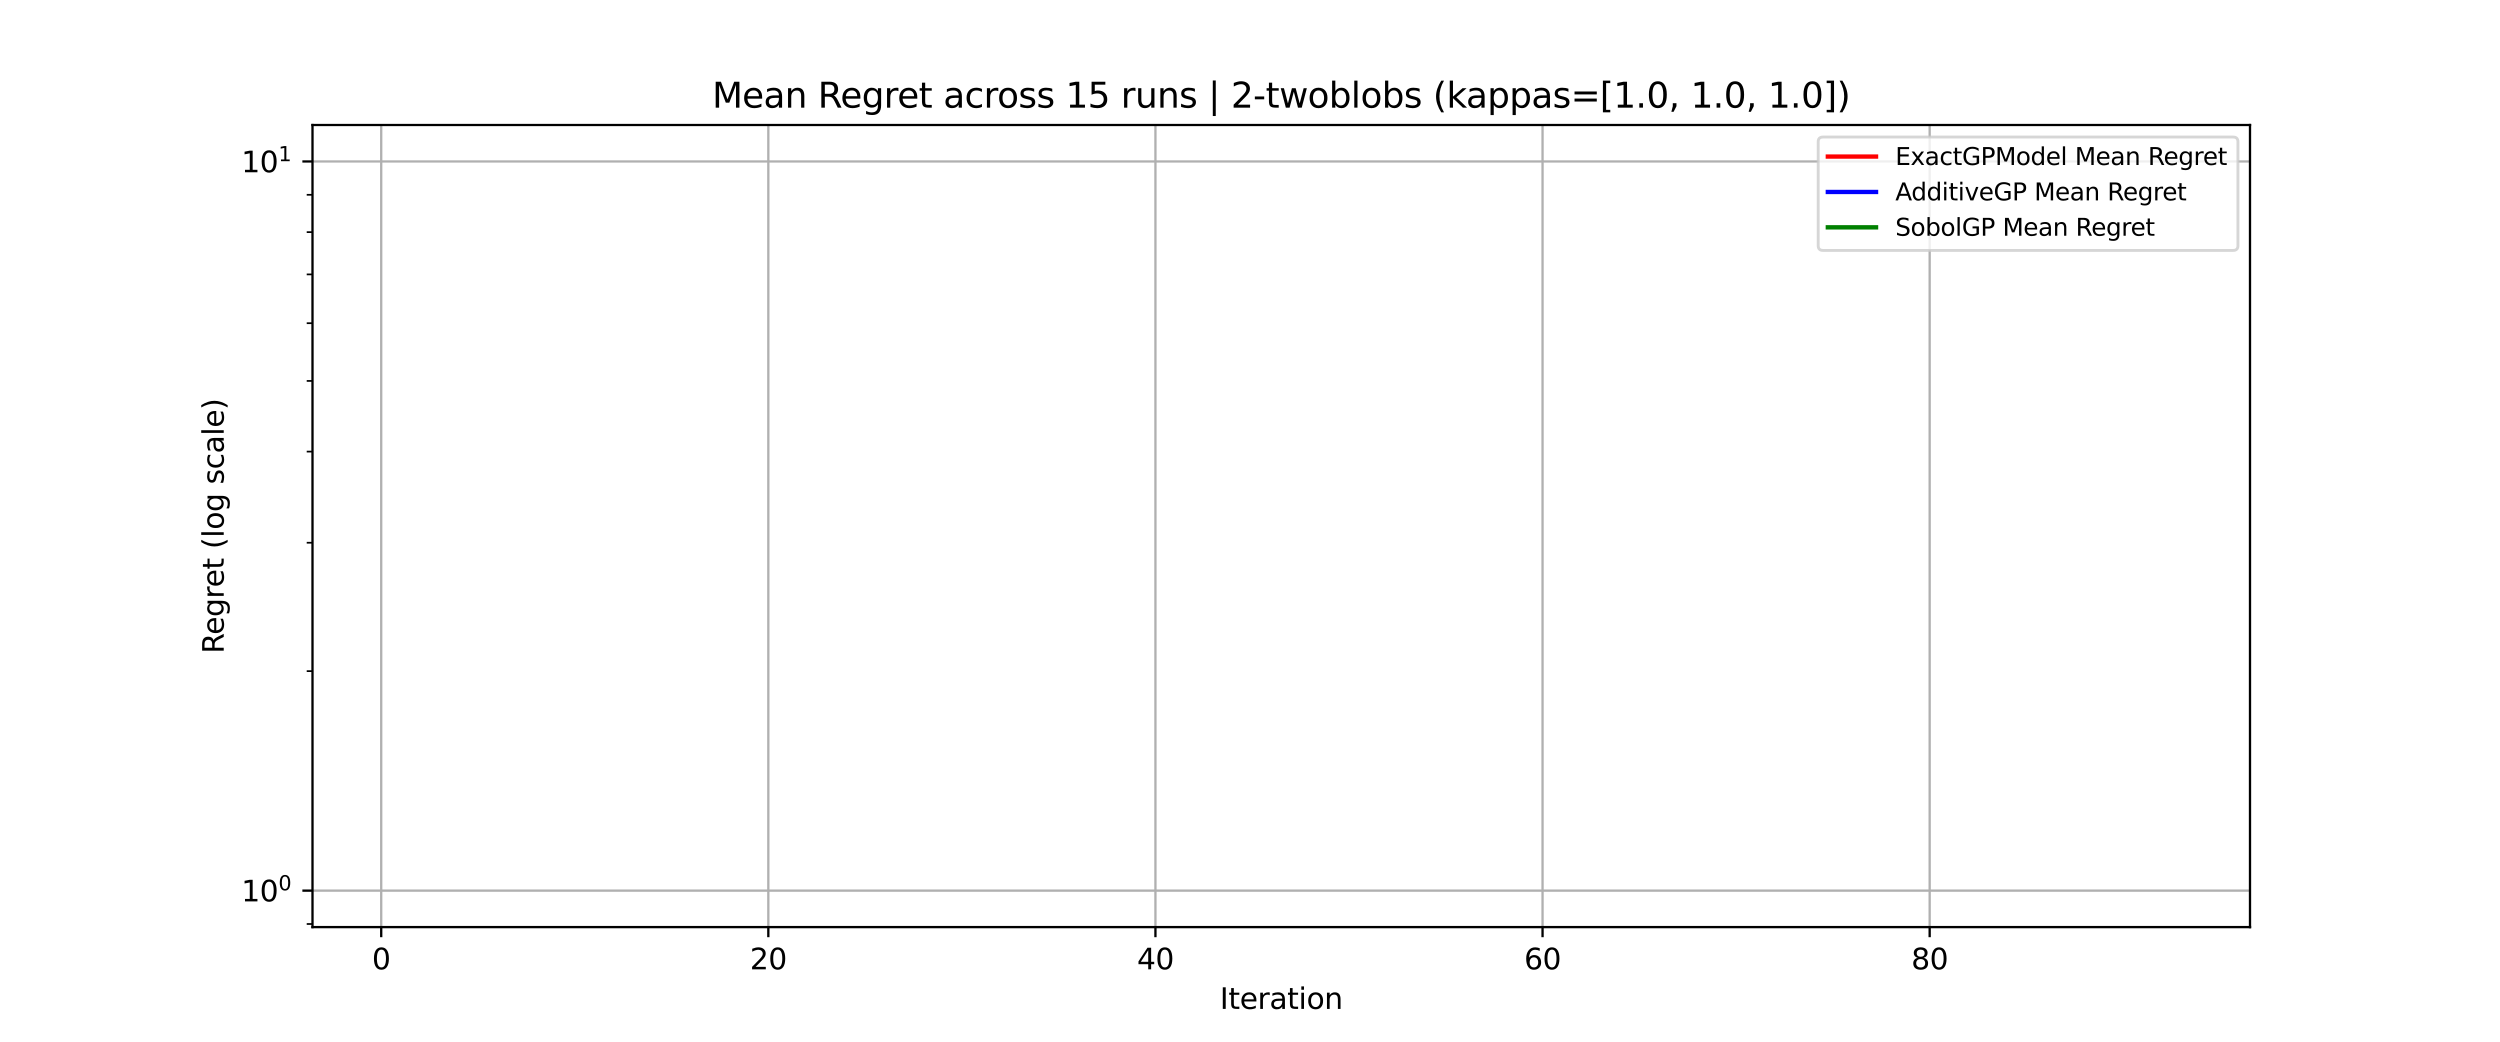 <?xml version="1.0" encoding="utf-8" standalone="no"?>
<!DOCTYPE svg PUBLIC "-//W3C//DTD SVG 1.1//EN"
  "http://www.w3.org/Graphics/SVG/1.1/DTD/svg11.dtd">
<svg xmlns:xlink="http://www.w3.org/1999/xlink" width="864pt" height="360pt" viewBox="0 0 864 360" xmlns="http://www.w3.org/2000/svg" version="1.1">
 <defs>
  <style type="text/css">*{stroke-linejoin: round; stroke-linecap: butt}</style>
 </defs>
 <g id="figure_1">
  <g id="patch_1">
   <path d="M 0 360 
L 864 360 
L 864 0 
L 0 0 
z
" style="fill: #ffffff"/>
  </g>
  <g id="axes_1">
   <g id="patch_2">
    <path d="M 108 320.4 
L 777.6 320.4 
L 777.6 43.2 
L 108 43.2 
z
" style="fill: #ffffff"/>
   </g>
   <g id="FillBetweenPolyCollection_1">
    <defs>
     <path id="mb35b9e0365" d="M 138.436 251947.8 
L 138.436 251947.8 
L 145.126 251947.8 
L 151.815 251947.8 
L 158.504 251947.8 
L 165.194 251947.8 
L 171.883 251947.8 
L 178.572 251947.8 
L 185.262 251947.8 
L 191.951 251947.8 
L 198.64 251947.8 
L 205.329 251947.8 
L 212.019 251947.8 
L 218.708 251947.8 
L 225.397 251947.8 
L 232.087 251947.8 
L 238.776 251947.8 
L 245.465 251947.8 
L 252.155 251947.8 
L 258.844 251947.8 
L 265.533 251947.8 
L 272.223 251947.8 
L 278.912 251947.8 
L 285.601 251947.8 
L 292.291 251947.8 
L 298.98 251947.8 
L 305.669 251947.8 
L 312.358 251947.8 
L 319.048 251947.8 
L 325.737 251947.8 
L 332.426 251947.8 
L 339.116 251947.8 
L 345.805 251947.8 
L 352.494 251947.8 
L 359.184 251947.8 
L 365.873 251947.8 
L 372.562 251947.8 
L 379.252 251947.8 
L 385.941 251947.8 
L 392.63 251947.8 
L 399.319 251947.8 
L 406.009 251947.8 
L 412.698 251947.8 
L 419.387 251947.8 
L 426.077 251947.8 
L 432.766 251947.8 
L 439.455 251947.8 
L 446.145 251947.8 
L 452.834 251947.8 
L 459.523 251947.8 
L 466.213 251947.8 
L 472.902 251947.8 
L 479.591 251947.8 
L 486.281 251947.8 
L 492.97 251947.8 
L 499.659 251947.8 
L 506.348 251947.8 
L 513.038 251947.8 
L 519.727 251947.8 
L 526.416 251947.8 
L 533.106 251947.8 
L 539.795 251947.8 
L 546.484 251947.8 
L 553.174 251947.8 
L 559.863 251947.8 
L 566.552 251947.8 
L 573.242 251947.8 
L 579.931 251947.8 
L 586.62 251947.8 
L 593.309 251947.8 
L 599.999 251947.8 
L 606.688 251947.8 
L 613.377 251947.8 
L 620.067 251947.8 
L 626.756 251947.8 
L 633.445 251947.8 
L 640.135 251947.8 
L 646.824 251947.8 
L 653.513 251947.8 
L 660.203 251947.8 
L 666.892 251947.8 
L 673.581 251947.8 
L 680.271 251947.8 
L 686.96 251947.8 
L 693.649 251947.8 
L 700.338 251947.8 
L 707.028 251947.8 
L 713.717 251947.8 
L 720.406 251947.8 
L 727.096 251947.8 
L 733.785 251947.8 
L 740.474 251947.8 
L 747.164 251947.8 
L 747.164 251947.8 
L 747.164 251947.8 
L 740.474 251947.8 
L 733.785 251947.8 
L 727.096 251947.8 
L 720.406 251947.8 
L 713.717 251947.8 
L 707.028 251947.8 
L 700.338 251947.8 
L 693.649 251947.8 
L 686.96 251947.8 
L 680.271 251947.8 
L 673.581 251947.8 
L 666.892 251947.8 
L 660.203 251947.8 
L 653.513 251947.8 
L 646.824 251947.8 
L 640.135 251947.8 
L 633.445 251947.8 
L 626.756 251947.8 
L 620.067 251947.8 
L 613.377 251947.8 
L 606.688 251947.8 
L 599.999 251947.8 
L 593.309 251947.8 
L 586.62 251947.8 
L 579.931 251947.8 
L 573.242 251947.8 
L 566.552 251947.8 
L 559.863 251947.8 
L 553.174 251947.8 
L 546.484 251947.8 
L 539.795 251947.8 
L 533.106 251947.8 
L 526.416 251947.8 
L 519.727 251947.8 
L 513.038 251947.8 
L 506.348 251947.8 
L 499.659 251947.8 
L 492.97 251947.8 
L 486.281 251947.8 
L 479.591 251947.8 
L 472.902 251947.8 
L 466.213 251947.8 
L 459.523 251947.8 
L 452.834 251947.8 
L 446.145 251947.8 
L 439.455 251947.8 
L 432.766 251947.8 
L 426.077 251947.8 
L 419.387 251947.8 
L 412.698 251947.8 
L 406.009 251947.8 
L 399.319 251947.8 
L 392.63 251947.8 
L 385.941 251947.8 
L 379.252 251947.8 
L 372.562 251947.8 
L 365.873 251947.8 
L 359.184 251947.8 
L 352.494 251947.8 
L 345.805 251947.8 
L 339.116 251947.8 
L 332.426 251947.8 
L 325.737 251947.8 
L 319.048 251947.8 
L 312.358 251947.8 
L 305.669 251947.8 
L 298.98 251947.8 
L 292.291 251947.8 
L 285.601 251947.8 
L 278.912 251947.8 
L 272.223 251947.8 
L 265.533 251947.8 
L 258.844 251947.8 
L 252.155 251947.8 
L 245.465 251947.8 
L 238.776 251947.8 
L 232.087 251947.8 
L 225.397 251947.8 
L 218.708 251947.8 
L 212.019 251947.8 
L 205.329 251947.8 
L 198.64 251947.8 
L 191.951 251947.8 
L 185.262 251947.8 
L 178.572 251947.8 
L 171.883 251947.8 
L 165.194 251947.8 
L 158.504 251947.8 
L 151.815 251947.8 
L 145.126 251947.8 
L 138.436 251947.8 
z
" style="stroke: #ff0000; stroke-opacity: 0.2"/>
    </defs>
    <g clip-path="url(#p2c023fe505)">
     <use xlink:href="#mb35b9e0365" x="0" y="360" style="fill: #ff0000; fill-opacity: 0.2; stroke: #ff0000; stroke-opacity: 0.2"/>
    </g>
   </g>
   <g id="FillBetweenPolyCollection_2">
    <defs>
     <path id="mdf77f0b54c" d="M 138.436 251947.8 
L 138.436 251947.8 
L 145.126 251947.8 
L 151.815 251947.8 
L 158.504 251947.8 
L 165.194 251947.8 
L 171.883 251947.8 
L 178.572 251947.8 
L 185.262 251947.8 
L 191.951 251947.8 
L 198.64 251947.8 
L 205.329 251947.8 
L 212.019 251947.8 
L 218.708 251947.8 
L 225.397 251947.8 
L 232.087 251947.8 
L 238.776 251947.8 
L 245.465 251947.8 
L 252.155 251947.8 
L 258.844 251947.8 
L 265.533 251947.8 
L 272.223 251947.8 
L 278.912 251947.8 
L 285.601 251947.8 
L 292.291 251947.8 
L 298.98 251947.8 
L 305.669 251947.8 
L 312.358 251947.8 
L 319.048 251947.8 
L 325.737 251947.8 
L 332.426 251947.8 
L 339.116 251947.8 
L 345.805 251947.8 
L 352.494 251947.8 
L 359.184 251947.8 
L 365.873 251947.8 
L 372.562 251947.8 
L 379.252 251947.8 
L 385.941 251947.8 
L 392.63 251947.8 
L 399.319 251947.8 
L 406.009 251947.8 
L 412.698 251947.8 
L 419.387 251947.8 
L 426.077 251947.8 
L 432.766 251947.8 
L 439.455 251947.8 
L 446.145 251947.8 
L 452.834 251947.8 
L 459.523 251947.8 
L 466.213 251947.8 
L 472.902 251947.8 
L 479.591 251947.8 
L 486.281 251947.8 
L 492.97 251947.8 
L 499.659 251947.8 
L 506.348 251947.8 
L 513.038 251947.8 
L 519.727 251947.8 
L 526.416 251947.8 
L 533.106 251947.8 
L 539.795 251947.8 
L 546.484 251947.8 
L 553.174 251947.8 
L 559.863 251947.8 
L 566.552 251947.8 
L 573.242 251947.8 
L 579.931 251947.8 
L 586.62 251947.8 
L 593.309 251947.8 
L 599.999 251947.8 
L 606.688 251947.8 
L 613.377 251947.8 
L 620.067 251947.8 
L 626.756 251947.8 
L 633.445 251947.8 
L 640.135 251947.8 
L 646.824 251947.8 
L 653.513 251947.8 
L 660.203 251947.8 
L 666.892 251947.8 
L 673.581 251947.8 
L 680.271 251947.8 
L 686.96 251947.8 
L 693.649 251947.8 
L 700.338 251947.8 
L 707.028 251947.8 
L 713.717 251947.8 
L 720.406 251947.8 
L 727.096 251947.8 
L 733.785 251947.8 
L 740.474 251947.8 
L 747.164 251947.8 
L 747.164 251947.8 
L 747.164 251947.8 
L 740.474 251947.8 
L 733.785 251947.8 
L 727.096 251947.8 
L 720.406 251947.8 
L 713.717 251947.8 
L 707.028 251947.8 
L 700.338 251947.8 
L 693.649 251947.8 
L 686.96 251947.8 
L 680.271 251947.8 
L 673.581 251947.8 
L 666.892 251947.8 
L 660.203 251947.8 
L 653.513 251947.8 
L 646.824 251947.8 
L 640.135 251947.8 
L 633.445 251947.8 
L 626.756 251947.8 
L 620.067 251947.8 
L 613.377 251947.8 
L 606.688 251947.8 
L 599.999 251947.8 
L 593.309 251947.8 
L 586.62 251947.8 
L 579.931 251947.8 
L 573.242 251947.8 
L 566.552 251947.8 
L 559.863 251947.8 
L 553.174 251947.8 
L 546.484 251947.8 
L 539.795 251947.8 
L 533.106 251947.8 
L 526.416 251947.8 
L 519.727 251947.8 
L 513.038 251947.8 
L 506.348 251947.8 
L 499.659 251947.8 
L 492.97 251947.8 
L 486.281 251947.8 
L 479.591 251947.8 
L 472.902 251947.8 
L 466.213 251947.8 
L 459.523 251947.8 
L 452.834 251947.8 
L 446.145 251947.8 
L 439.455 251947.8 
L 432.766 251947.8 
L 426.077 251947.8 
L 419.387 251947.8 
L 412.698 251947.8 
L 406.009 251947.8 
L 399.319 251947.8 
L 392.63 251947.8 
L 385.941 251947.8 
L 379.252 251947.8 
L 372.562 251947.8 
L 365.873 251947.8 
L 359.184 251947.8 
L 352.494 251947.8 
L 345.805 251947.8 
L 339.116 251947.8 
L 332.426 251947.8 
L 325.737 251947.8 
L 319.048 251947.8 
L 312.358 251947.8 
L 305.669 251947.8 
L 298.98 251947.8 
L 292.291 251947.8 
L 285.601 251947.8 
L 278.912 251947.8 
L 272.223 251947.8 
L 265.533 251947.8 
L 258.844 251947.8 
L 252.155 251947.8 
L 245.465 251947.8 
L 238.776 251947.8 
L 232.087 251947.8 
L 225.397 251947.8 
L 218.708 251947.8 
L 212.019 251947.8 
L 205.329 251947.8 
L 198.64 251947.8 
L 191.951 251947.8 
L 185.262 251947.8 
L 178.572 251947.8 
L 171.883 251947.8 
L 165.194 251947.8 
L 158.504 251947.8 
L 151.815 251947.8 
L 145.126 251947.8 
L 138.436 251947.8 
z
" style="stroke: #0000ff; stroke-opacity: 0.2"/>
    </defs>
    <g clip-path="url(#p2c023fe505)">
     <use xlink:href="#mdf77f0b54c" x="0" y="360" style="fill: #0000ff; fill-opacity: 0.2; stroke: #0000ff; stroke-opacity: 0.2"/>
    </g>
   </g>
   <g id="FillBetweenPolyCollection_3">
    <defs>
     <path id="m0d3c546a46" d="M 138.436 251947.8 
L 138.436 251947.8 
L 145.126 251947.8 
L 151.815 251947.8 
L 158.504 251947.8 
L 165.194 251947.8 
L 171.883 251947.8 
L 178.572 251947.8 
L 185.262 251947.8 
L 191.951 251947.8 
L 198.64 251947.8 
L 205.329 251947.8 
L 212.019 251947.8 
L 218.708 251947.8 
L 225.397 251947.8 
L 232.087 251947.8 
L 238.776 251947.8 
L 245.465 251947.8 
L 252.155 251947.8 
L 258.844 251947.8 
L 265.533 251947.8 
L 272.223 251947.8 
L 278.912 251947.8 
L 285.601 251947.8 
L 292.291 251947.8 
L 298.98 251947.8 
L 305.669 251947.8 
L 312.358 251947.8 
L 319.048 251947.8 
L 325.737 251947.8 
L 332.426 251947.8 
L 339.116 251947.8 
L 345.805 251947.8 
L 352.494 251947.8 
L 359.184 251947.8 
L 365.873 251947.8 
L 372.562 251947.8 
L 379.252 251947.8 
L 385.941 251947.8 
L 392.63 251947.8 
L 399.319 251947.8 
L 406.009 251947.8 
L 412.698 251947.8 
L 419.387 251947.8 
L 426.077 251947.8 
L 432.766 251947.8 
L 439.455 251947.8 
L 446.145 251947.8 
L 452.834 251947.8 
L 459.523 251947.8 
L 466.213 251947.8 
L 472.902 251947.8 
L 479.591 251947.8 
L 486.281 251947.8 
L 492.97 251947.8 
L 499.659 251947.8 
L 506.348 251947.8 
L 513.038 251947.8 
L 519.727 251947.8 
L 526.416 251947.8 
L 533.106 251947.8 
L 539.795 251947.8 
L 546.484 251947.8 
L 553.174 251947.8 
L 559.863 251947.8 
L 566.552 251947.8 
L 573.242 251947.8 
L 579.931 251947.8 
L 586.62 251947.8 
L 593.309 251947.8 
L 599.999 251947.8 
L 606.688 251947.8 
L 613.377 251947.8 
L 620.067 251947.8 
L 626.756 251947.8 
L 633.445 251947.8 
L 640.135 251947.8 
L 646.824 251947.8 
L 653.513 251947.8 
L 660.203 251947.8 
L 666.892 251947.8 
L 673.581 251947.8 
L 680.271 251947.8 
L 686.96 251947.8 
L 693.649 251947.8 
L 700.338 251947.8 
L 707.028 251947.8 
L 713.717 251947.8 
L 720.406 251947.8 
L 727.096 251947.8 
L 733.785 251947.8 
L 740.474 251947.8 
L 747.164 251947.8 
L 747.164 251947.8 
L 747.164 251947.8 
L 740.474 251947.8 
L 733.785 251947.8 
L 727.096 251947.8 
L 720.406 251947.8 
L 713.717 251947.8 
L 707.028 251947.8 
L 700.338 251947.8 
L 693.649 251947.8 
L 686.96 251947.8 
L 680.271 251947.8 
L 673.581 251947.8 
L 666.892 251947.8 
L 660.203 251947.8 
L 653.513 251947.8 
L 646.824 251947.8 
L 640.135 251947.8 
L 633.445 251947.8 
L 626.756 251947.8 
L 620.067 251947.8 
L 613.377 251947.8 
L 606.688 251947.8 
L 599.999 251947.8 
L 593.309 251947.8 
L 586.62 251947.8 
L 579.931 251947.8 
L 573.242 251947.8 
L 566.552 251947.8 
L 559.863 251947.8 
L 553.174 251947.8 
L 546.484 251947.8 
L 539.795 251947.8 
L 533.106 251947.8 
L 526.416 251947.8 
L 519.727 251947.8 
L 513.038 251947.8 
L 506.348 251947.8 
L 499.659 251947.8 
L 492.97 251947.8 
L 486.281 251947.8 
L 479.591 251947.8 
L 472.902 251947.8 
L 466.213 251947.8 
L 459.523 251947.8 
L 452.834 251947.8 
L 446.145 251947.8 
L 439.455 251947.8 
L 432.766 251947.8 
L 426.077 251947.8 
L 419.387 251947.8 
L 412.698 251947.8 
L 406.009 251947.8 
L 399.319 251947.8 
L 392.63 251947.8 
L 385.941 251947.8 
L 379.252 251947.8 
L 372.562 251947.8 
L 365.873 251947.8 
L 359.184 251947.8 
L 352.494 251947.8 
L 345.805 251947.8 
L 339.116 251947.8 
L 332.426 251947.8 
L 325.737 251947.8 
L 319.048 251947.8 
L 312.358 251947.8 
L 305.669 251947.8 
L 298.98 251947.8 
L 292.291 251947.8 
L 285.601 251947.8 
L 278.912 251947.8 
L 272.223 251947.8 
L 265.533 251947.8 
L 258.844 251947.8 
L 252.155 251947.8 
L 245.465 251947.8 
L 238.776 251947.8 
L 232.087 251947.8 
L 225.397 251947.8 
L 218.708 251947.8 
L 212.019 251947.8 
L 205.329 251947.8 
L 198.64 251947.8 
L 191.951 251947.8 
L 185.262 251947.8 
L 178.572 251947.8 
L 171.883 251947.8 
L 165.194 251947.8 
L 158.504 251947.8 
L 151.815 251947.8 
L 145.126 251947.8 
L 138.436 251947.8 
z
" style="stroke: #008000; stroke-opacity: 0.2"/>
    </defs>
    <g clip-path="url(#p2c023fe505)">
     <use xlink:href="#m0d3c546a46" x="0" y="360" style="fill: #008000; fill-opacity: 0.2; stroke: #008000; stroke-opacity: 0.2"/>
    </g>
   </g>
   <g id="matplotlib.axis_1">
    <g id="xtick_1">
     <g id="line2d_1">
      <path d="M 131.747 320.4 
L 131.747 43.2 
" clip-path="url(#p2c023fe505)" style="fill: none; stroke: #b0b0b0; stroke-width: 0.8; stroke-linecap: square"/>
     </g>
     <g id="line2d_2">
      <defs>
       <path id="m9f6968ec1b" d="M 0 0 
L 0 3.5 
" style="stroke: #000000; stroke-width: 0.8"/>
      </defs>
      <g>
       <use xlink:href="#m9f6968ec1b" x="131.747" y="320.4" style="stroke: #000000; stroke-width: 0.8"/>
      </g>
     </g>
     <g id="text_1">
      <!-- 0 -->
      <g transform="translate(128.566 334.998) scale(0.1 -0.1)">
       <defs>
        <path id="DejaVuSans-30" d="M 2034 4250 
Q 1547 4250 1301 3770 
Q 1056 3291 1056 2328 
Q 1056 1369 1301 889 
Q 1547 409 2034 409 
Q 2525 409 2770 889 
Q 3016 1369 3016 2328 
Q 3016 3291 2770 3770 
Q 2525 4250 2034 4250 
z
M 2034 4750 
Q 2819 4750 3233 4129 
Q 3647 3509 3647 2328 
Q 3647 1150 3233 529 
Q 2819 -91 2034 -91 
Q 1250 -91 836 529 
Q 422 1150 422 2328 
Q 422 3509 836 4129 
Q 1250 4750 2034 4750 
z
" transform="scale(0.016)"/>
       </defs>
       <use xlink:href="#DejaVuSans-30"/>
      </g>
     </g>
    </g>
    <g id="xtick_2">
     <g id="line2d_3">
      <path d="M 265.533 320.4 
L 265.533 43.2 
" clip-path="url(#p2c023fe505)" style="fill: none; stroke: #b0b0b0; stroke-width: 0.8; stroke-linecap: square"/>
     </g>
     <g id="line2d_4">
      <g>
       <use xlink:href="#m9f6968ec1b" x="265.533" y="320.4" style="stroke: #000000; stroke-width: 0.8"/>
      </g>
     </g>
     <g id="text_2">
      <!-- 20 -->
      <g transform="translate(259.171 334.998) scale(0.1 -0.1)">
       <defs>
        <path id="DejaVuSans-32" d="M 1228 531 
L 3431 531 
L 3431 0 
L 469 0 
L 469 531 
Q 828 903 1448 1529 
Q 2069 2156 2228 2338 
Q 2531 2678 2651 2914 
Q 2772 3150 2772 3378 
Q 2772 3750 2511 3984 
Q 2250 4219 1831 4219 
Q 1534 4219 1204 4116 
Q 875 4013 500 3803 
L 500 4441 
Q 881 4594 1212 4672 
Q 1544 4750 1819 4750 
Q 2544 4750 2975 4387 
Q 3406 4025 3406 3419 
Q 3406 3131 3298 2873 
Q 3191 2616 2906 2266 
Q 2828 2175 2409 1742 
Q 1991 1309 1228 531 
z
" transform="scale(0.016)"/>
       </defs>
       <use xlink:href="#DejaVuSans-32"/>
       <use xlink:href="#DejaVuSans-30" transform="translate(63.623 0)"/>
      </g>
     </g>
    </g>
    <g id="xtick_3">
     <g id="line2d_5">
      <path d="M 399.319 320.4 
L 399.319 43.2 
" clip-path="url(#p2c023fe505)" style="fill: none; stroke: #b0b0b0; stroke-width: 0.8; stroke-linecap: square"/>
     </g>
     <g id="line2d_6">
      <g>
       <use xlink:href="#m9f6968ec1b" x="399.319" y="320.4" style="stroke: #000000; stroke-width: 0.8"/>
      </g>
     </g>
     <g id="text_3">
      <!-- 40 -->
      <g transform="translate(392.957 334.998) scale(0.1 -0.1)">
       <defs>
        <path id="DejaVuSans-34" d="M 2419 4116 
L 825 1625 
L 2419 1625 
L 2419 4116 
z
M 2253 4666 
L 3047 4666 
L 3047 1625 
L 3713 1625 
L 3713 1100 
L 3047 1100 
L 3047 0 
L 2419 0 
L 2419 1100 
L 313 1100 
L 313 1709 
L 2253 4666 
z
" transform="scale(0.016)"/>
       </defs>
       <use xlink:href="#DejaVuSans-34"/>
       <use xlink:href="#DejaVuSans-30" transform="translate(63.623 0)"/>
      </g>
     </g>
    </g>
    <g id="xtick_4">
     <g id="line2d_7">
      <path d="M 533.106 320.4 
L 533.106 43.2 
" clip-path="url(#p2c023fe505)" style="fill: none; stroke: #b0b0b0; stroke-width: 0.8; stroke-linecap: square"/>
     </g>
     <g id="line2d_8">
      <g>
       <use xlink:href="#m9f6968ec1b" x="533.106" y="320.4" style="stroke: #000000; stroke-width: 0.8"/>
      </g>
     </g>
     <g id="text_4">
      <!-- 60 -->
      <g transform="translate(526.743 334.998) scale(0.1 -0.1)">
       <defs>
        <path id="DejaVuSans-36" d="M 2113 2584 
Q 1688 2584 1439 2293 
Q 1191 2003 1191 1497 
Q 1191 994 1439 701 
Q 1688 409 2113 409 
Q 2538 409 2786 701 
Q 3034 994 3034 1497 
Q 3034 2003 2786 2293 
Q 2538 2584 2113 2584 
z
M 3366 4563 
L 3366 3988 
Q 3128 4100 2886 4159 
Q 2644 4219 2406 4219 
Q 1781 4219 1451 3797 
Q 1122 3375 1075 2522 
Q 1259 2794 1537 2939 
Q 1816 3084 2150 3084 
Q 2853 3084 3261 2657 
Q 3669 2231 3669 1497 
Q 3669 778 3244 343 
Q 2819 -91 2113 -91 
Q 1303 -91 875 529 
Q 447 1150 447 2328 
Q 447 3434 972 4092 
Q 1497 4750 2381 4750 
Q 2619 4750 2861 4703 
Q 3103 4656 3366 4563 
z
" transform="scale(0.016)"/>
       </defs>
       <use xlink:href="#DejaVuSans-36"/>
       <use xlink:href="#DejaVuSans-30" transform="translate(63.623 0)"/>
      </g>
     </g>
    </g>
    <g id="xtick_5">
     <g id="line2d_9">
      <path d="M 666.892 320.4 
L 666.892 43.2 
" clip-path="url(#p2c023fe505)" style="fill: none; stroke: #b0b0b0; stroke-width: 0.8; stroke-linecap: square"/>
     </g>
     <g id="line2d_10">
      <g>
       <use xlink:href="#m9f6968ec1b" x="666.892" y="320.4" style="stroke: #000000; stroke-width: 0.8"/>
      </g>
     </g>
     <g id="text_5">
      <!-- 80 -->
      <g transform="translate(660.529 334.998) scale(0.1 -0.1)">
       <defs>
        <path id="DejaVuSans-38" d="M 2034 2216 
Q 1584 2216 1326 1975 
Q 1069 1734 1069 1313 
Q 1069 891 1326 650 
Q 1584 409 2034 409 
Q 2484 409 2743 651 
Q 3003 894 3003 1313 
Q 3003 1734 2745 1975 
Q 2488 2216 2034 2216 
z
M 1403 2484 
Q 997 2584 770 2862 
Q 544 3141 544 3541 
Q 544 4100 942 4425 
Q 1341 4750 2034 4750 
Q 2731 4750 3128 4425 
Q 3525 4100 3525 3541 
Q 3525 3141 3298 2862 
Q 3072 2584 2669 2484 
Q 3125 2378 3379 2068 
Q 3634 1759 3634 1313 
Q 3634 634 3220 271 
Q 2806 -91 2034 -91 
Q 1263 -91 848 271 
Q 434 634 434 1313 
Q 434 1759 690 2068 
Q 947 2378 1403 2484 
z
M 1172 3481 
Q 1172 3119 1398 2916 
Q 1625 2713 2034 2713 
Q 2441 2713 2670 2916 
Q 2900 3119 2900 3481 
Q 2900 3844 2670 4047 
Q 2441 4250 2034 4250 
Q 1625 4250 1398 4047 
Q 1172 3844 1172 3481 
z
" transform="scale(0.016)"/>
       </defs>
       <use xlink:href="#DejaVuSans-38"/>
       <use xlink:href="#DejaVuSans-30" transform="translate(63.623 0)"/>
      </g>
     </g>
    </g>
    <g id="text_6">
     <!-- Iteration -->
     <g transform="translate(421.591 348.677) scale(0.1 -0.1)">
      <defs>
       <path id="DejaVuSans-49" d="M 628 4666 
L 1259 4666 
L 1259 0 
L 628 0 
L 628 4666 
z
" transform="scale(0.016)"/>
       <path id="DejaVuSans-74" d="M 1172 4494 
L 1172 3500 
L 2356 3500 
L 2356 3053 
L 1172 3053 
L 1172 1153 
Q 1172 725 1289 603 
Q 1406 481 1766 481 
L 2356 481 
L 2356 0 
L 1766 0 
Q 1100 0 847 248 
Q 594 497 594 1153 
L 594 3053 
L 172 3053 
L 172 3500 
L 594 3500 
L 594 4494 
L 1172 4494 
z
" transform="scale(0.016)"/>
       <path id="DejaVuSans-65" d="M 3597 1894 
L 3597 1613 
L 953 1613 
Q 991 1019 1311 708 
Q 1631 397 2203 397 
Q 2534 397 2845 478 
Q 3156 559 3463 722 
L 3463 178 
Q 3153 47 2828 -22 
Q 2503 -91 2169 -91 
Q 1331 -91 842 396 
Q 353 884 353 1716 
Q 353 2575 817 3079 
Q 1281 3584 2069 3584 
Q 2775 3584 3186 3129 
Q 3597 2675 3597 1894 
z
M 3022 2063 
Q 3016 2534 2758 2815 
Q 2500 3097 2075 3097 
Q 1594 3097 1305 2825 
Q 1016 2553 972 2059 
L 3022 2063 
z
" transform="scale(0.016)"/>
       <path id="DejaVuSans-72" d="M 2631 2963 
Q 2534 3019 2420 3045 
Q 2306 3072 2169 3072 
Q 1681 3072 1420 2755 
Q 1159 2438 1159 1844 
L 1159 0 
L 581 0 
L 581 3500 
L 1159 3500 
L 1159 2956 
Q 1341 3275 1631 3429 
Q 1922 3584 2338 3584 
Q 2397 3584 2469 3576 
Q 2541 3569 2628 3553 
L 2631 2963 
z
" transform="scale(0.016)"/>
       <path id="DejaVuSans-61" d="M 2194 1759 
Q 1497 1759 1228 1600 
Q 959 1441 959 1056 
Q 959 750 1161 570 
Q 1363 391 1709 391 
Q 2188 391 2477 730 
Q 2766 1069 2766 1631 
L 2766 1759 
L 2194 1759 
z
M 3341 1997 
L 3341 0 
L 2766 0 
L 2766 531 
Q 2569 213 2275 61 
Q 1981 -91 1556 -91 
Q 1019 -91 701 211 
Q 384 513 384 1019 
Q 384 1609 779 1909 
Q 1175 2209 1959 2209 
L 2766 2209 
L 2766 2266 
Q 2766 2663 2505 2880 
Q 2244 3097 1772 3097 
Q 1472 3097 1187 3025 
Q 903 2953 641 2809 
L 641 3341 
Q 956 3463 1253 3523 
Q 1550 3584 1831 3584 
Q 2591 3584 2966 3190 
Q 3341 2797 3341 1997 
z
" transform="scale(0.016)"/>
       <path id="DejaVuSans-69" d="M 603 3500 
L 1178 3500 
L 1178 0 
L 603 0 
L 603 3500 
z
M 603 4863 
L 1178 4863 
L 1178 4134 
L 603 4134 
L 603 4863 
z
" transform="scale(0.016)"/>
       <path id="DejaVuSans-6f" d="M 1959 3097 
Q 1497 3097 1228 2736 
Q 959 2375 959 1747 
Q 959 1119 1226 758 
Q 1494 397 1959 397 
Q 2419 397 2687 759 
Q 2956 1122 2956 1747 
Q 2956 2369 2687 2733 
Q 2419 3097 1959 3097 
z
M 1959 3584 
Q 2709 3584 3137 3096 
Q 3566 2609 3566 1747 
Q 3566 888 3137 398 
Q 2709 -91 1959 -91 
Q 1206 -91 779 398 
Q 353 888 353 1747 
Q 353 2609 779 3096 
Q 1206 3584 1959 3584 
z
" transform="scale(0.016)"/>
       <path id="DejaVuSans-6e" d="M 3513 2113 
L 3513 0 
L 2938 0 
L 2938 2094 
Q 2938 2591 2744 2837 
Q 2550 3084 2163 3084 
Q 1697 3084 1428 2787 
Q 1159 2491 1159 1978 
L 1159 0 
L 581 0 
L 581 3500 
L 1159 3500 
L 1159 2956 
Q 1366 3272 1645 3428 
Q 1925 3584 2291 3584 
Q 2894 3584 3203 3211 
Q 3513 2838 3513 2113 
z
" transform="scale(0.016)"/>
      </defs>
      <use xlink:href="#DejaVuSans-49"/>
      <use xlink:href="#DejaVuSans-74" transform="translate(29.492 0)"/>
      <use xlink:href="#DejaVuSans-65" transform="translate(68.701 0)"/>
      <use xlink:href="#DejaVuSans-72" transform="translate(130.225 0)"/>
      <use xlink:href="#DejaVuSans-61" transform="translate(171.338 0)"/>
      <use xlink:href="#DejaVuSans-74" transform="translate(232.617 0)"/>
      <use xlink:href="#DejaVuSans-69" transform="translate(271.826 0)"/>
      <use xlink:href="#DejaVuSans-6f" transform="translate(299.609 0)"/>
      <use xlink:href="#DejaVuSans-6e" transform="translate(360.791 0)"/>
     </g>
    </g>
   </g>
   <g id="matplotlib.axis_2">
    <g id="ytick_1">
     <g id="line2d_11">
      <path d="M 108 307.8 
L 777.6 307.8 
" clip-path="url(#p2c023fe505)" style="fill: none; stroke: #b0b0b0; stroke-width: 0.8; stroke-linecap: square"/>
     </g>
     <g id="line2d_12">
      <defs>
       <path id="md4c98628ae" d="M 0 0 
L -3.5 0 
" style="stroke: #000000; stroke-width: 0.8"/>
      </defs>
      <g>
       <use xlink:href="#md4c98628ae" x="108" y="307.8" style="stroke: #000000; stroke-width: 0.8"/>
      </g>
     </g>
     <g id="text_7">
      <!-- $\mathdefault{10^{0}}$ -->
      <g transform="translate(83.4 311.599) scale(0.1 -0.1)">
       <defs>
        <path id="DejaVuSans-31" d="M 794 531 
L 1825 531 
L 1825 4091 
L 703 3866 
L 703 4441 
L 1819 4666 
L 2450 4666 
L 2450 531 
L 3481 531 
L 3481 0 
L 794 0 
L 794 531 
z
" transform="scale(0.016)"/>
       </defs>
       <use xlink:href="#DejaVuSans-31" transform="translate(0 0.766)"/>
       <use xlink:href="#DejaVuSans-30" transform="translate(63.623 0.766)"/>
       <use xlink:href="#DejaVuSans-30" transform="translate(128.203 39.047) scale(0.7)"/>
      </g>
     </g>
    </g>
    <g id="ytick_2">
     <g id="line2d_13">
      <path d="M 108 55.8 
L 777.6 55.8 
" clip-path="url(#p2c023fe505)" style="fill: none; stroke: #b0b0b0; stroke-width: 0.8; stroke-linecap: square"/>
     </g>
     <g id="line2d_14">
      <g>
       <use xlink:href="#md4c98628ae" x="108" y="55.8" style="stroke: #000000; stroke-width: 0.8"/>
      </g>
     </g>
     <g id="text_8">
      <!-- $\mathdefault{10^{1}}$ -->
      <g transform="translate(83.4 59.599) scale(0.1 -0.1)">
       <use xlink:href="#DejaVuSans-31" transform="translate(0 0.684)"/>
       <use xlink:href="#DejaVuSans-30" transform="translate(63.623 0.684)"/>
       <use xlink:href="#DejaVuSans-31" transform="translate(128.203 38.966) scale(0.7)"/>
      </g>
     </g>
    </g>
    <g id="ytick_3">
     <g id="line2d_15">
      <defs>
       <path id="m57adc30e2c" d="M 0 0 
L -2 0 
" style="stroke: #000000; stroke-width: 0.6"/>
      </defs>
      <g>
       <use xlink:href="#m57adc30e2c" x="108" y="319.331" style="stroke: #000000; stroke-width: 0.6"/>
      </g>
     </g>
    </g>
    <g id="ytick_4">
     <g id="line2d_16">
      <g>
       <use xlink:href="#m57adc30e2c" x="108" y="231.94" style="stroke: #000000; stroke-width: 0.6"/>
      </g>
     </g>
    </g>
    <g id="ytick_5">
     <g id="line2d_17">
      <g>
       <use xlink:href="#m57adc30e2c" x="108" y="187.565" style="stroke: #000000; stroke-width: 0.6"/>
      </g>
     </g>
    </g>
    <g id="ytick_6">
     <g id="line2d_18">
      <g>
       <use xlink:href="#m57adc30e2c" x="108" y="156.081" style="stroke: #000000; stroke-width: 0.6"/>
      </g>
     </g>
    </g>
    <g id="ytick_7">
     <g id="line2d_19">
      <g>
       <use xlink:href="#m57adc30e2c" x="108" y="131.66" style="stroke: #000000; stroke-width: 0.6"/>
      </g>
     </g>
    </g>
    <g id="ytick_8">
     <g id="line2d_20">
      <g>
       <use xlink:href="#m57adc30e2c" x="108" y="111.706" style="stroke: #000000; stroke-width: 0.6"/>
      </g>
     </g>
    </g>
    <g id="ytick_9">
     <g id="line2d_21">
      <g>
       <use xlink:href="#m57adc30e2c" x="108" y="94.835" style="stroke: #000000; stroke-width: 0.6"/>
      </g>
     </g>
    </g>
    <g id="ytick_10">
     <g id="line2d_22">
      <g>
       <use xlink:href="#m57adc30e2c" x="108" y="80.221" style="stroke: #000000; stroke-width: 0.6"/>
      </g>
     </g>
    </g>
    <g id="ytick_11">
     <g id="line2d_23">
      <g>
       <use xlink:href="#m57adc30e2c" x="108" y="67.331" style="stroke: #000000; stroke-width: 0.6"/>
      </g>
     </g>
    </g>
    <g id="text_9">
     <!-- Regret (log scale) -->
     <g transform="translate(77.32 225.866) rotate(-90) scale(0.1 -0.1)">
      <defs>
       <path id="DejaVuSans-52" d="M 2841 2188 
Q 3044 2119 3236 1894 
Q 3428 1669 3622 1275 
L 4263 0 
L 3584 0 
L 2988 1197 
Q 2756 1666 2539 1819 
Q 2322 1972 1947 1972 
L 1259 1972 
L 1259 0 
L 628 0 
L 628 4666 
L 2053 4666 
Q 2853 4666 3247 4331 
Q 3641 3997 3641 3322 
Q 3641 2881 3436 2590 
Q 3231 2300 2841 2188 
z
M 1259 4147 
L 1259 2491 
L 2053 2491 
Q 2509 2491 2742 2702 
Q 2975 2913 2975 3322 
Q 2975 3731 2742 3939 
Q 2509 4147 2053 4147 
L 1259 4147 
z
" transform="scale(0.016)"/>
       <path id="DejaVuSans-67" d="M 2906 1791 
Q 2906 2416 2648 2759 
Q 2391 3103 1925 3103 
Q 1463 3103 1205 2759 
Q 947 2416 947 1791 
Q 947 1169 1205 825 
Q 1463 481 1925 481 
Q 2391 481 2648 825 
Q 2906 1169 2906 1791 
z
M 3481 434 
Q 3481 -459 3084 -895 
Q 2688 -1331 1869 -1331 
Q 1566 -1331 1297 -1286 
Q 1028 -1241 775 -1147 
L 775 -588 
Q 1028 -725 1275 -790 
Q 1522 -856 1778 -856 
Q 2344 -856 2625 -561 
Q 2906 -266 2906 331 
L 2906 616 
Q 2728 306 2450 153 
Q 2172 0 1784 0 
Q 1141 0 747 490 
Q 353 981 353 1791 
Q 353 2603 747 3093 
Q 1141 3584 1784 3584 
Q 2172 3584 2450 3431 
Q 2728 3278 2906 2969 
L 2906 3500 
L 3481 3500 
L 3481 434 
z
" transform="scale(0.016)"/>
       <path id="DejaVuSans-20" transform="scale(0.016)"/>
       <path id="DejaVuSans-28" d="M 1984 4856 
Q 1566 4138 1362 3434 
Q 1159 2731 1159 2009 
Q 1159 1288 1364 580 
Q 1569 -128 1984 -844 
L 1484 -844 
Q 1016 -109 783 600 
Q 550 1309 550 2009 
Q 550 2706 781 3412 
Q 1013 4119 1484 4856 
L 1984 4856 
z
" transform="scale(0.016)"/>
       <path id="DejaVuSans-6c" d="M 603 4863 
L 1178 4863 
L 1178 0 
L 603 0 
L 603 4863 
z
" transform="scale(0.016)"/>
       <path id="DejaVuSans-73" d="M 2834 3397 
L 2834 2853 
Q 2591 2978 2328 3040 
Q 2066 3103 1784 3103 
Q 1356 3103 1142 2972 
Q 928 2841 928 2578 
Q 928 2378 1081 2264 
Q 1234 2150 1697 2047 
L 1894 2003 
Q 2506 1872 2764 1633 
Q 3022 1394 3022 966 
Q 3022 478 2636 193 
Q 2250 -91 1575 -91 
Q 1294 -91 989 -36 
Q 684 19 347 128 
L 347 722 
Q 666 556 975 473 
Q 1284 391 1588 391 
Q 1994 391 2212 530 
Q 2431 669 2431 922 
Q 2431 1156 2273 1281 
Q 2116 1406 1581 1522 
L 1381 1569 
Q 847 1681 609 1914 
Q 372 2147 372 2553 
Q 372 3047 722 3315 
Q 1072 3584 1716 3584 
Q 2034 3584 2315 3537 
Q 2597 3491 2834 3397 
z
" transform="scale(0.016)"/>
       <path id="DejaVuSans-63" d="M 3122 3366 
L 3122 2828 
Q 2878 2963 2633 3030 
Q 2388 3097 2138 3097 
Q 1578 3097 1268 2742 
Q 959 2388 959 1747 
Q 959 1106 1268 751 
Q 1578 397 2138 397 
Q 2388 397 2633 464 
Q 2878 531 3122 666 
L 3122 134 
Q 2881 22 2623 -34 
Q 2366 -91 2075 -91 
Q 1284 -91 818 406 
Q 353 903 353 1747 
Q 353 2603 823 3093 
Q 1294 3584 2113 3584 
Q 2378 3584 2631 3529 
Q 2884 3475 3122 3366 
z
" transform="scale(0.016)"/>
       <path id="DejaVuSans-29" d="M 513 4856 
L 1013 4856 
Q 1481 4119 1714 3412 
Q 1947 2706 1947 2009 
Q 1947 1309 1714 600 
Q 1481 -109 1013 -844 
L 513 -844 
Q 928 -128 1133 580 
Q 1338 1288 1338 2009 
Q 1338 2731 1133 3434 
Q 928 4138 513 4856 
z
" transform="scale(0.016)"/>
      </defs>
      <use xlink:href="#DejaVuSans-52"/>
      <use xlink:href="#DejaVuSans-65" transform="translate(64.982 0)"/>
      <use xlink:href="#DejaVuSans-67" transform="translate(126.506 0)"/>
      <use xlink:href="#DejaVuSans-72" transform="translate(189.982 0)"/>
      <use xlink:href="#DejaVuSans-65" transform="translate(228.846 0)"/>
      <use xlink:href="#DejaVuSans-74" transform="translate(290.369 0)"/>
      <use xlink:href="#DejaVuSans-20" transform="translate(329.578 0)"/>
      <use xlink:href="#DejaVuSans-28" transform="translate(361.365 0)"/>
      <use xlink:href="#DejaVuSans-6c" transform="translate(400.379 0)"/>
      <use xlink:href="#DejaVuSans-6f" transform="translate(428.162 0)"/>
      <use xlink:href="#DejaVuSans-67" transform="translate(489.344 0)"/>
      <use xlink:href="#DejaVuSans-20" transform="translate(552.82 0)"/>
      <use xlink:href="#DejaVuSans-73" transform="translate(584.607 0)"/>
      <use xlink:href="#DejaVuSans-63" transform="translate(636.707 0)"/>
      <use xlink:href="#DejaVuSans-61" transform="translate(691.688 0)"/>
      <use xlink:href="#DejaVuSans-6c" transform="translate(752.967 0)"/>
      <use xlink:href="#DejaVuSans-65" transform="translate(780.75 0)"/>
      <use xlink:href="#DejaVuSans-29" transform="translate(842.273 0)"/>
     </g>
    </g>
   </g>
   <g id="line2d_24">
    <path clip-path="url(#p2c023fe505)" style="fill: none; stroke: #ff0000; stroke-width: 1.5; stroke-linecap: square"/>
   </g>
   <g id="line2d_25">
    <path clip-path="url(#p2c023fe505)" style="fill: none; stroke: #0000ff; stroke-width: 1.5; stroke-linecap: square"/>
   </g>
   <g id="line2d_26">
    <path clip-path="url(#p2c023fe505)" style="fill: none; stroke: #008000; stroke-width: 1.5; stroke-linecap: square"/>
   </g>
   <g id="patch_3">
    <path d="M 108 320.4 
L 108 43.2 
" style="fill: none; stroke: #000000; stroke-width: 0.8; stroke-linejoin: miter; stroke-linecap: square"/>
   </g>
   <g id="patch_4">
    <path d="M 777.6 320.4 
L 777.6 43.2 
" style="fill: none; stroke: #000000; stroke-width: 0.8; stroke-linejoin: miter; stroke-linecap: square"/>
   </g>
   <g id="patch_5">
    <path d="M 108 320.4 
L 777.6 320.4 
" style="fill: none; stroke: #000000; stroke-width: 0.8; stroke-linejoin: miter; stroke-linecap: square"/>
   </g>
   <g id="patch_6">
    <path d="M 108 43.2 
L 777.6 43.2 
" style="fill: none; stroke: #000000; stroke-width: 0.8; stroke-linejoin: miter; stroke-linecap: square"/>
   </g>
   <g id="text_10">
    <!-- Mean Regret across 15 runs | 2-twoblobs (kappas=[1.0, 1.0, 1.0]) -->
    <g transform="translate(246.139 37.2) scale(0.12 -0.12)">
     <defs>
      <path id="DejaVuSans-4d" d="M 628 4666 
L 1569 4666 
L 2759 1491 
L 3956 4666 
L 4897 4666 
L 4897 0 
L 4281 0 
L 4281 4097 
L 3078 897 
L 2444 897 
L 1241 4097 
L 1241 0 
L 628 0 
L 628 4666 
z
" transform="scale(0.016)"/>
      <path id="DejaVuSans-35" d="M 691 4666 
L 3169 4666 
L 3169 4134 
L 1269 4134 
L 1269 2991 
Q 1406 3038 1543 3061 
Q 1681 3084 1819 3084 
Q 2600 3084 3056 2656 
Q 3513 2228 3513 1497 
Q 3513 744 3044 326 
Q 2575 -91 1722 -91 
Q 1428 -91 1123 -41 
Q 819 9 494 109 
L 494 744 
Q 775 591 1075 516 
Q 1375 441 1709 441 
Q 2250 441 2565 725 
Q 2881 1009 2881 1497 
Q 2881 1984 2565 2268 
Q 2250 2553 1709 2553 
Q 1456 2553 1204 2497 
Q 953 2441 691 2322 
L 691 4666 
z
" transform="scale(0.016)"/>
      <path id="DejaVuSans-75" d="M 544 1381 
L 544 3500 
L 1119 3500 
L 1119 1403 
Q 1119 906 1312 657 
Q 1506 409 1894 409 
Q 2359 409 2629 706 
Q 2900 1003 2900 1516 
L 2900 3500 
L 3475 3500 
L 3475 0 
L 2900 0 
L 2900 538 
Q 2691 219 2414 64 
Q 2138 -91 1772 -91 
Q 1169 -91 856 284 
Q 544 659 544 1381 
z
M 1991 3584 
L 1991 3584 
z
" transform="scale(0.016)"/>
      <path id="DejaVuSans-7c" d="M 1344 4891 
L 1344 -1509 
L 813 -1509 
L 813 4891 
L 1344 4891 
z
" transform="scale(0.016)"/>
      <path id="DejaVuSans-2d" d="M 313 2009 
L 1997 2009 
L 1997 1497 
L 313 1497 
L 313 2009 
z
" transform="scale(0.016)"/>
      <path id="DejaVuSans-77" d="M 269 3500 
L 844 3500 
L 1563 769 
L 2278 3500 
L 2956 3500 
L 3675 769 
L 4391 3500 
L 4966 3500 
L 4050 0 
L 3372 0 
L 2619 2869 
L 1863 0 
L 1184 0 
L 269 3500 
z
" transform="scale(0.016)"/>
      <path id="DejaVuSans-62" d="M 3116 1747 
Q 3116 2381 2855 2742 
Q 2594 3103 2138 3103 
Q 1681 3103 1420 2742 
Q 1159 2381 1159 1747 
Q 1159 1113 1420 752 
Q 1681 391 2138 391 
Q 2594 391 2855 752 
Q 3116 1113 3116 1747 
z
M 1159 2969 
Q 1341 3281 1617 3432 
Q 1894 3584 2278 3584 
Q 2916 3584 3314 3078 
Q 3713 2572 3713 1747 
Q 3713 922 3314 415 
Q 2916 -91 2278 -91 
Q 1894 -91 1617 61 
Q 1341 213 1159 525 
L 1159 0 
L 581 0 
L 581 4863 
L 1159 4863 
L 1159 2969 
z
" transform="scale(0.016)"/>
      <path id="DejaVuSans-6b" d="M 581 4863 
L 1159 4863 
L 1159 1991 
L 2875 3500 
L 3609 3500 
L 1753 1863 
L 3688 0 
L 2938 0 
L 1159 1709 
L 1159 0 
L 581 0 
L 581 4863 
z
" transform="scale(0.016)"/>
      <path id="DejaVuSans-70" d="M 1159 525 
L 1159 -1331 
L 581 -1331 
L 581 3500 
L 1159 3500 
L 1159 2969 
Q 1341 3281 1617 3432 
Q 1894 3584 2278 3584 
Q 2916 3584 3314 3078 
Q 3713 2572 3713 1747 
Q 3713 922 3314 415 
Q 2916 -91 2278 -91 
Q 1894 -91 1617 61 
Q 1341 213 1159 525 
z
M 3116 1747 
Q 3116 2381 2855 2742 
Q 2594 3103 2138 3103 
Q 1681 3103 1420 2742 
Q 1159 2381 1159 1747 
Q 1159 1113 1420 752 
Q 1681 391 2138 391 
Q 2594 391 2855 752 
Q 3116 1113 3116 1747 
z
" transform="scale(0.016)"/>
      <path id="DejaVuSans-3d" d="M 678 2906 
L 4684 2906 
L 4684 2381 
L 678 2381 
L 678 2906 
z
M 678 1631 
L 4684 1631 
L 4684 1100 
L 678 1100 
L 678 1631 
z
" transform="scale(0.016)"/>
      <path id="DejaVuSans-5b" d="M 550 4863 
L 1875 4863 
L 1875 4416 
L 1125 4416 
L 1125 -397 
L 1875 -397 
L 1875 -844 
L 550 -844 
L 550 4863 
z
" transform="scale(0.016)"/>
      <path id="DejaVuSans-2e" d="M 684 794 
L 1344 794 
L 1344 0 
L 684 0 
L 684 794 
z
" transform="scale(0.016)"/>
      <path id="DejaVuSans-2c" d="M 750 794 
L 1409 794 
L 1409 256 
L 897 -744 
L 494 -744 
L 750 256 
L 750 794 
z
" transform="scale(0.016)"/>
      <path id="DejaVuSans-5d" d="M 1947 4863 
L 1947 -844 
L 622 -844 
L 622 -397 
L 1369 -397 
L 1369 4416 
L 622 4416 
L 622 4863 
L 1947 4863 
z
" transform="scale(0.016)"/>
     </defs>
     <use xlink:href="#DejaVuSans-4d"/>
     <use xlink:href="#DejaVuSans-65" transform="translate(86.279 0)"/>
     <use xlink:href="#DejaVuSans-61" transform="translate(147.803 0)"/>
     <use xlink:href="#DejaVuSans-6e" transform="translate(209.082 0)"/>
     <use xlink:href="#DejaVuSans-20" transform="translate(272.461 0)"/>
     <use xlink:href="#DejaVuSans-52" transform="translate(304.248 0)"/>
     <use xlink:href="#DejaVuSans-65" transform="translate(369.23 0)"/>
     <use xlink:href="#DejaVuSans-67" transform="translate(430.754 0)"/>
     <use xlink:href="#DejaVuSans-72" transform="translate(494.23 0)"/>
     <use xlink:href="#DejaVuSans-65" transform="translate(533.094 0)"/>
     <use xlink:href="#DejaVuSans-74" transform="translate(594.617 0)"/>
     <use xlink:href="#DejaVuSans-20" transform="translate(633.826 0)"/>
     <use xlink:href="#DejaVuSans-61" transform="translate(665.613 0)"/>
     <use xlink:href="#DejaVuSans-63" transform="translate(726.893 0)"/>
     <use xlink:href="#DejaVuSans-72" transform="translate(781.873 0)"/>
     <use xlink:href="#DejaVuSans-6f" transform="translate(820.736 0)"/>
     <use xlink:href="#DejaVuSans-73" transform="translate(881.918 0)"/>
     <use xlink:href="#DejaVuSans-73" transform="translate(934.018 0)"/>
     <use xlink:href="#DejaVuSans-20" transform="translate(986.117 0)"/>
     <use xlink:href="#DejaVuSans-31" transform="translate(1017.904 0)"/>
     <use xlink:href="#DejaVuSans-35" transform="translate(1081.527 0)"/>
     <use xlink:href="#DejaVuSans-20" transform="translate(1145.15 0)"/>
     <use xlink:href="#DejaVuSans-72" transform="translate(1176.938 0)"/>
     <use xlink:href="#DejaVuSans-75" transform="translate(1218.051 0)"/>
     <use xlink:href="#DejaVuSans-6e" transform="translate(1281.43 0)"/>
     <use xlink:href="#DejaVuSans-73" transform="translate(1344.809 0)"/>
     <use xlink:href="#DejaVuSans-20" transform="translate(1396.908 0)"/>
     <use xlink:href="#DejaVuSans-7c" transform="translate(1428.695 0)"/>
     <use xlink:href="#DejaVuSans-20" transform="translate(1462.387 0)"/>
     <use xlink:href="#DejaVuSans-32" transform="translate(1494.174 0)"/>
     <use xlink:href="#DejaVuSans-2d" transform="translate(1557.797 0)"/>
     <use xlink:href="#DejaVuSans-74" transform="translate(1593.881 0)"/>
     <use xlink:href="#DejaVuSans-77" transform="translate(1633.09 0)"/>
     <use xlink:href="#DejaVuSans-6f" transform="translate(1714.877 0)"/>
     <use xlink:href="#DejaVuSans-62" transform="translate(1776.059 0)"/>
     <use xlink:href="#DejaVuSans-6c" transform="translate(1839.535 0)"/>
     <use xlink:href="#DejaVuSans-6f" transform="translate(1867.318 0)"/>
     <use xlink:href="#DejaVuSans-62" transform="translate(1928.5 0)"/>
     <use xlink:href="#DejaVuSans-73" transform="translate(1991.977 0)"/>
     <use xlink:href="#DejaVuSans-20" transform="translate(2044.076 0)"/>
     <use xlink:href="#DejaVuSans-28" transform="translate(2075.863 0)"/>
     <use xlink:href="#DejaVuSans-6b" transform="translate(2114.877 0)"/>
     <use xlink:href="#DejaVuSans-61" transform="translate(2171.037 0)"/>
     <use xlink:href="#DejaVuSans-70" transform="translate(2232.316 0)"/>
     <use xlink:href="#DejaVuSans-70" transform="translate(2295.793 0)"/>
     <use xlink:href="#DejaVuSans-61" transform="translate(2359.27 0)"/>
     <use xlink:href="#DejaVuSans-73" transform="translate(2420.549 0)"/>
     <use xlink:href="#DejaVuSans-3d" transform="translate(2472.648 0)"/>
     <use xlink:href="#DejaVuSans-5b" transform="translate(2556.438 0)"/>
     <use xlink:href="#DejaVuSans-31" transform="translate(2595.451 0)"/>
     <use xlink:href="#DejaVuSans-2e" transform="translate(2659.074 0)"/>
     <use xlink:href="#DejaVuSans-30" transform="translate(2690.861 0)"/>
     <use xlink:href="#DejaVuSans-2c" transform="translate(2754.484 0)"/>
     <use xlink:href="#DejaVuSans-20" transform="translate(2786.271 0)"/>
     <use xlink:href="#DejaVuSans-31" transform="translate(2818.059 0)"/>
     <use xlink:href="#DejaVuSans-2e" transform="translate(2881.682 0)"/>
     <use xlink:href="#DejaVuSans-30" transform="translate(2913.469 0)"/>
     <use xlink:href="#DejaVuSans-2c" transform="translate(2977.092 0)"/>
     <use xlink:href="#DejaVuSans-20" transform="translate(3008.879 0)"/>
     <use xlink:href="#DejaVuSans-31" transform="translate(3040.666 0)"/>
     <use xlink:href="#DejaVuSans-2e" transform="translate(3104.289 0)"/>
     <use xlink:href="#DejaVuSans-30" transform="translate(3136.076 0)"/>
     <use xlink:href="#DejaVuSans-5d" transform="translate(3199.699 0)"/>
     <use xlink:href="#DejaVuSans-29" transform="translate(3238.713 0)"/>
    </g>
   </g>
   <g id="legend_1">
    <g id="patch_7">
     <path d="M 630.033 86.545 
L 771.769 86.545 
Q 773.435 86.545 773.435 84.879 
L 773.435 49.031 
Q 773.435 47.365 771.769 47.365 
L 630.033 47.365 
Q 628.367 47.365 628.367 49.031 
L 628.367 84.879 
Q 628.367 86.545 630.033 86.545 
z
" style="fill: #ffffff; opacity: 0.8; stroke: #cccccc; stroke-linejoin: miter"/>
    </g>
    <g id="line2d_27">
     <path d="M 631.699 54.111 
L 640.029 54.111 
L 648.359 54.111 
" style="fill: none; stroke: #ff0000; stroke-width: 1.5; stroke-linecap: square"/>
    </g>
    <g id="text_11">
     <!-- ExactGPModel Mean Regret -->
     <g transform="translate(655.023 57.026) scale(0.083 -0.083)">
      <defs>
       <path id="DejaVuSans-45" d="M 628 4666 
L 3578 4666 
L 3578 4134 
L 1259 4134 
L 1259 2753 
L 3481 2753 
L 3481 2222 
L 1259 2222 
L 1259 531 
L 3634 531 
L 3634 0 
L 628 0 
L 628 4666 
z
" transform="scale(0.016)"/>
       <path id="DejaVuSans-78" d="M 3513 3500 
L 2247 1797 
L 3578 0 
L 2900 0 
L 1881 1375 
L 863 0 
L 184 0 
L 1544 1831 
L 300 3500 
L 978 3500 
L 1906 2253 
L 2834 3500 
L 3513 3500 
z
" transform="scale(0.016)"/>
       <path id="DejaVuSans-47" d="M 3809 666 
L 3809 1919 
L 2778 1919 
L 2778 2438 
L 4434 2438 
L 4434 434 
Q 4069 175 3628 42 
Q 3188 -91 2688 -91 
Q 1594 -91 976 548 
Q 359 1188 359 2328 
Q 359 3472 976 4111 
Q 1594 4750 2688 4750 
Q 3144 4750 3555 4637 
Q 3966 4525 4313 4306 
L 4313 3634 
Q 3963 3931 3569 4081 
Q 3175 4231 2741 4231 
Q 1884 4231 1454 3753 
Q 1025 3275 1025 2328 
Q 1025 1384 1454 906 
Q 1884 428 2741 428 
Q 3075 428 3337 486 
Q 3600 544 3809 666 
z
" transform="scale(0.016)"/>
       <path id="DejaVuSans-50" d="M 1259 4147 
L 1259 2394 
L 2053 2394 
Q 2494 2394 2734 2622 
Q 2975 2850 2975 3272 
Q 2975 3691 2734 3919 
Q 2494 4147 2053 4147 
L 1259 4147 
z
M 628 4666 
L 2053 4666 
Q 2838 4666 3239 4311 
Q 3641 3956 3641 3272 
Q 3641 2581 3239 2228 
Q 2838 1875 2053 1875 
L 1259 1875 
L 1259 0 
L 628 0 
L 628 4666 
z
" transform="scale(0.016)"/>
       <path id="DejaVuSans-64" d="M 2906 2969 
L 2906 4863 
L 3481 4863 
L 3481 0 
L 2906 0 
L 2906 525 
Q 2725 213 2448 61 
Q 2172 -91 1784 -91 
Q 1150 -91 751 415 
Q 353 922 353 1747 
Q 353 2572 751 3078 
Q 1150 3584 1784 3584 
Q 2172 3584 2448 3432 
Q 2725 3281 2906 2969 
z
M 947 1747 
Q 947 1113 1208 752 
Q 1469 391 1925 391 
Q 2381 391 2643 752 
Q 2906 1113 2906 1747 
Q 2906 2381 2643 2742 
Q 2381 3103 1925 3103 
Q 1469 3103 1208 2742 
Q 947 2381 947 1747 
z
" transform="scale(0.016)"/>
      </defs>
      <use xlink:href="#DejaVuSans-45"/>
      <use xlink:href="#DejaVuSans-78" transform="translate(63.184 0)"/>
      <use xlink:href="#DejaVuSans-61" transform="translate(122.363 0)"/>
      <use xlink:href="#DejaVuSans-63" transform="translate(183.643 0)"/>
      <use xlink:href="#DejaVuSans-74" transform="translate(238.623 0)"/>
      <use xlink:href="#DejaVuSans-47" transform="translate(277.832 0)"/>
      <use xlink:href="#DejaVuSans-50" transform="translate(355.322 0)"/>
      <use xlink:href="#DejaVuSans-4d" transform="translate(415.625 0)"/>
      <use xlink:href="#DejaVuSans-6f" transform="translate(501.904 0)"/>
      <use xlink:href="#DejaVuSans-64" transform="translate(563.086 0)"/>
      <use xlink:href="#DejaVuSans-65" transform="translate(626.562 0)"/>
      <use xlink:href="#DejaVuSans-6c" transform="translate(688.086 0)"/>
      <use xlink:href="#DejaVuSans-20" transform="translate(715.869 0)"/>
      <use xlink:href="#DejaVuSans-4d" transform="translate(747.656 0)"/>
      <use xlink:href="#DejaVuSans-65" transform="translate(833.936 0)"/>
      <use xlink:href="#DejaVuSans-61" transform="translate(895.459 0)"/>
      <use xlink:href="#DejaVuSans-6e" transform="translate(956.738 0)"/>
      <use xlink:href="#DejaVuSans-20" transform="translate(1020.117 0)"/>
      <use xlink:href="#DejaVuSans-52" transform="translate(1051.904 0)"/>
      <use xlink:href="#DejaVuSans-65" transform="translate(1116.887 0)"/>
      <use xlink:href="#DejaVuSans-67" transform="translate(1178.41 0)"/>
      <use xlink:href="#DejaVuSans-72" transform="translate(1241.887 0)"/>
      <use xlink:href="#DejaVuSans-65" transform="translate(1280.75 0)"/>
      <use xlink:href="#DejaVuSans-74" transform="translate(1342.273 0)"/>
     </g>
    </g>
    <g id="line2d_28">
     <path d="M 631.699 66.338 
L 640.029 66.338 
L 648.359 66.338 
" style="fill: none; stroke: #0000ff; stroke-width: 1.5; stroke-linecap: square"/>
    </g>
    <g id="text_12">
     <!-- AdditiveGP Mean Regret -->
     <g transform="translate(655.023 69.253) scale(0.083 -0.083)">
      <defs>
       <path id="DejaVuSans-41" d="M 2188 4044 
L 1331 1722 
L 3047 1722 
L 2188 4044 
z
M 1831 4666 
L 2547 4666 
L 4325 0 
L 3669 0 
L 3244 1197 
L 1141 1197 
L 716 0 
L 50 0 
L 1831 4666 
z
" transform="scale(0.016)"/>
       <path id="DejaVuSans-76" d="M 191 3500 
L 800 3500 
L 1894 563 
L 2988 3500 
L 3597 3500 
L 2284 0 
L 1503 0 
L 191 3500 
z
" transform="scale(0.016)"/>
      </defs>
      <use xlink:href="#DejaVuSans-41"/>
      <use xlink:href="#DejaVuSans-64" transform="translate(66.658 0)"/>
      <use xlink:href="#DejaVuSans-64" transform="translate(130.135 0)"/>
      <use xlink:href="#DejaVuSans-69" transform="translate(193.611 0)"/>
      <use xlink:href="#DejaVuSans-74" transform="translate(221.395 0)"/>
      <use xlink:href="#DejaVuSans-69" transform="translate(260.604 0)"/>
      <use xlink:href="#DejaVuSans-76" transform="translate(288.387 0)"/>
      <use xlink:href="#DejaVuSans-65" transform="translate(347.566 0)"/>
      <use xlink:href="#DejaVuSans-47" transform="translate(409.09 0)"/>
      <use xlink:href="#DejaVuSans-50" transform="translate(486.58 0)"/>
      <use xlink:href="#DejaVuSans-20" transform="translate(546.883 0)"/>
      <use xlink:href="#DejaVuSans-4d" transform="translate(578.67 0)"/>
      <use xlink:href="#DejaVuSans-65" transform="translate(664.949 0)"/>
      <use xlink:href="#DejaVuSans-61" transform="translate(726.473 0)"/>
      <use xlink:href="#DejaVuSans-6e" transform="translate(787.752 0)"/>
      <use xlink:href="#DejaVuSans-20" transform="translate(851.131 0)"/>
      <use xlink:href="#DejaVuSans-52" transform="translate(882.918 0)"/>
      <use xlink:href="#DejaVuSans-65" transform="translate(947.9 0)"/>
      <use xlink:href="#DejaVuSans-67" transform="translate(1009.424 0)"/>
      <use xlink:href="#DejaVuSans-72" transform="translate(1072.9 0)"/>
      <use xlink:href="#DejaVuSans-65" transform="translate(1111.764 0)"/>
      <use xlink:href="#DejaVuSans-74" transform="translate(1173.287 0)"/>
     </g>
    </g>
    <g id="line2d_29">
     <path d="M 631.699 78.565 
L 640.029 78.565 
L 648.359 78.565 
" style="fill: none; stroke: #008000; stroke-width: 1.5; stroke-linecap: square"/>
    </g>
    <g id="text_13">
     <!-- SobolGP Mean Regret -->
     <g transform="translate(655.023 81.48) scale(0.083 -0.083)">
      <defs>
       <path id="DejaVuSans-53" d="M 3425 4513 
L 3425 3897 
Q 3066 4069 2747 4153 
Q 2428 4238 2131 4238 
Q 1616 4238 1336 4038 
Q 1056 3838 1056 3469 
Q 1056 3159 1242 3001 
Q 1428 2844 1947 2747 
L 2328 2669 
Q 3034 2534 3370 2195 
Q 3706 1856 3706 1288 
Q 3706 609 3251 259 
Q 2797 -91 1919 -91 
Q 1588 -91 1214 -16 
Q 841 59 441 206 
L 441 856 
Q 825 641 1194 531 
Q 1563 422 1919 422 
Q 2459 422 2753 634 
Q 3047 847 3047 1241 
Q 3047 1584 2836 1778 
Q 2625 1972 2144 2069 
L 1759 2144 
Q 1053 2284 737 2584 
Q 422 2884 422 3419 
Q 422 4038 858 4394 
Q 1294 4750 2059 4750 
Q 2388 4750 2728 4690 
Q 3069 4631 3425 4513 
z
" transform="scale(0.016)"/>
      </defs>
      <use xlink:href="#DejaVuSans-53"/>
      <use xlink:href="#DejaVuSans-6f" transform="translate(63.477 0)"/>
      <use xlink:href="#DejaVuSans-62" transform="translate(124.658 0)"/>
      <use xlink:href="#DejaVuSans-6f" transform="translate(188.135 0)"/>
      <use xlink:href="#DejaVuSans-6c" transform="translate(249.316 0)"/>
      <use xlink:href="#DejaVuSans-47" transform="translate(277.1 0)"/>
      <use xlink:href="#DejaVuSans-50" transform="translate(354.59 0)"/>
      <use xlink:href="#DejaVuSans-20" transform="translate(414.893 0)"/>
      <use xlink:href="#DejaVuSans-4d" transform="translate(446.68 0)"/>
      <use xlink:href="#DejaVuSans-65" transform="translate(532.959 0)"/>
      <use xlink:href="#DejaVuSans-61" transform="translate(594.482 0)"/>
      <use xlink:href="#DejaVuSans-6e" transform="translate(655.762 0)"/>
      <use xlink:href="#DejaVuSans-20" transform="translate(719.141 0)"/>
      <use xlink:href="#DejaVuSans-52" transform="translate(750.928 0)"/>
      <use xlink:href="#DejaVuSans-65" transform="translate(815.91 0)"/>
      <use xlink:href="#DejaVuSans-67" transform="translate(877.434 0)"/>
      <use xlink:href="#DejaVuSans-72" transform="translate(940.91 0)"/>
      <use xlink:href="#DejaVuSans-65" transform="translate(979.773 0)"/>
      <use xlink:href="#DejaVuSans-74" transform="translate(1041.297 0)"/>
     </g>
    </g>
   </g>
  </g>
 </g>
 <defs>
  <clipPath id="p2c023fe505">
   <rect x="108" y="43.2" width="669.6" height="277.2"/>
  </clipPath>
 </defs>
</svg>
